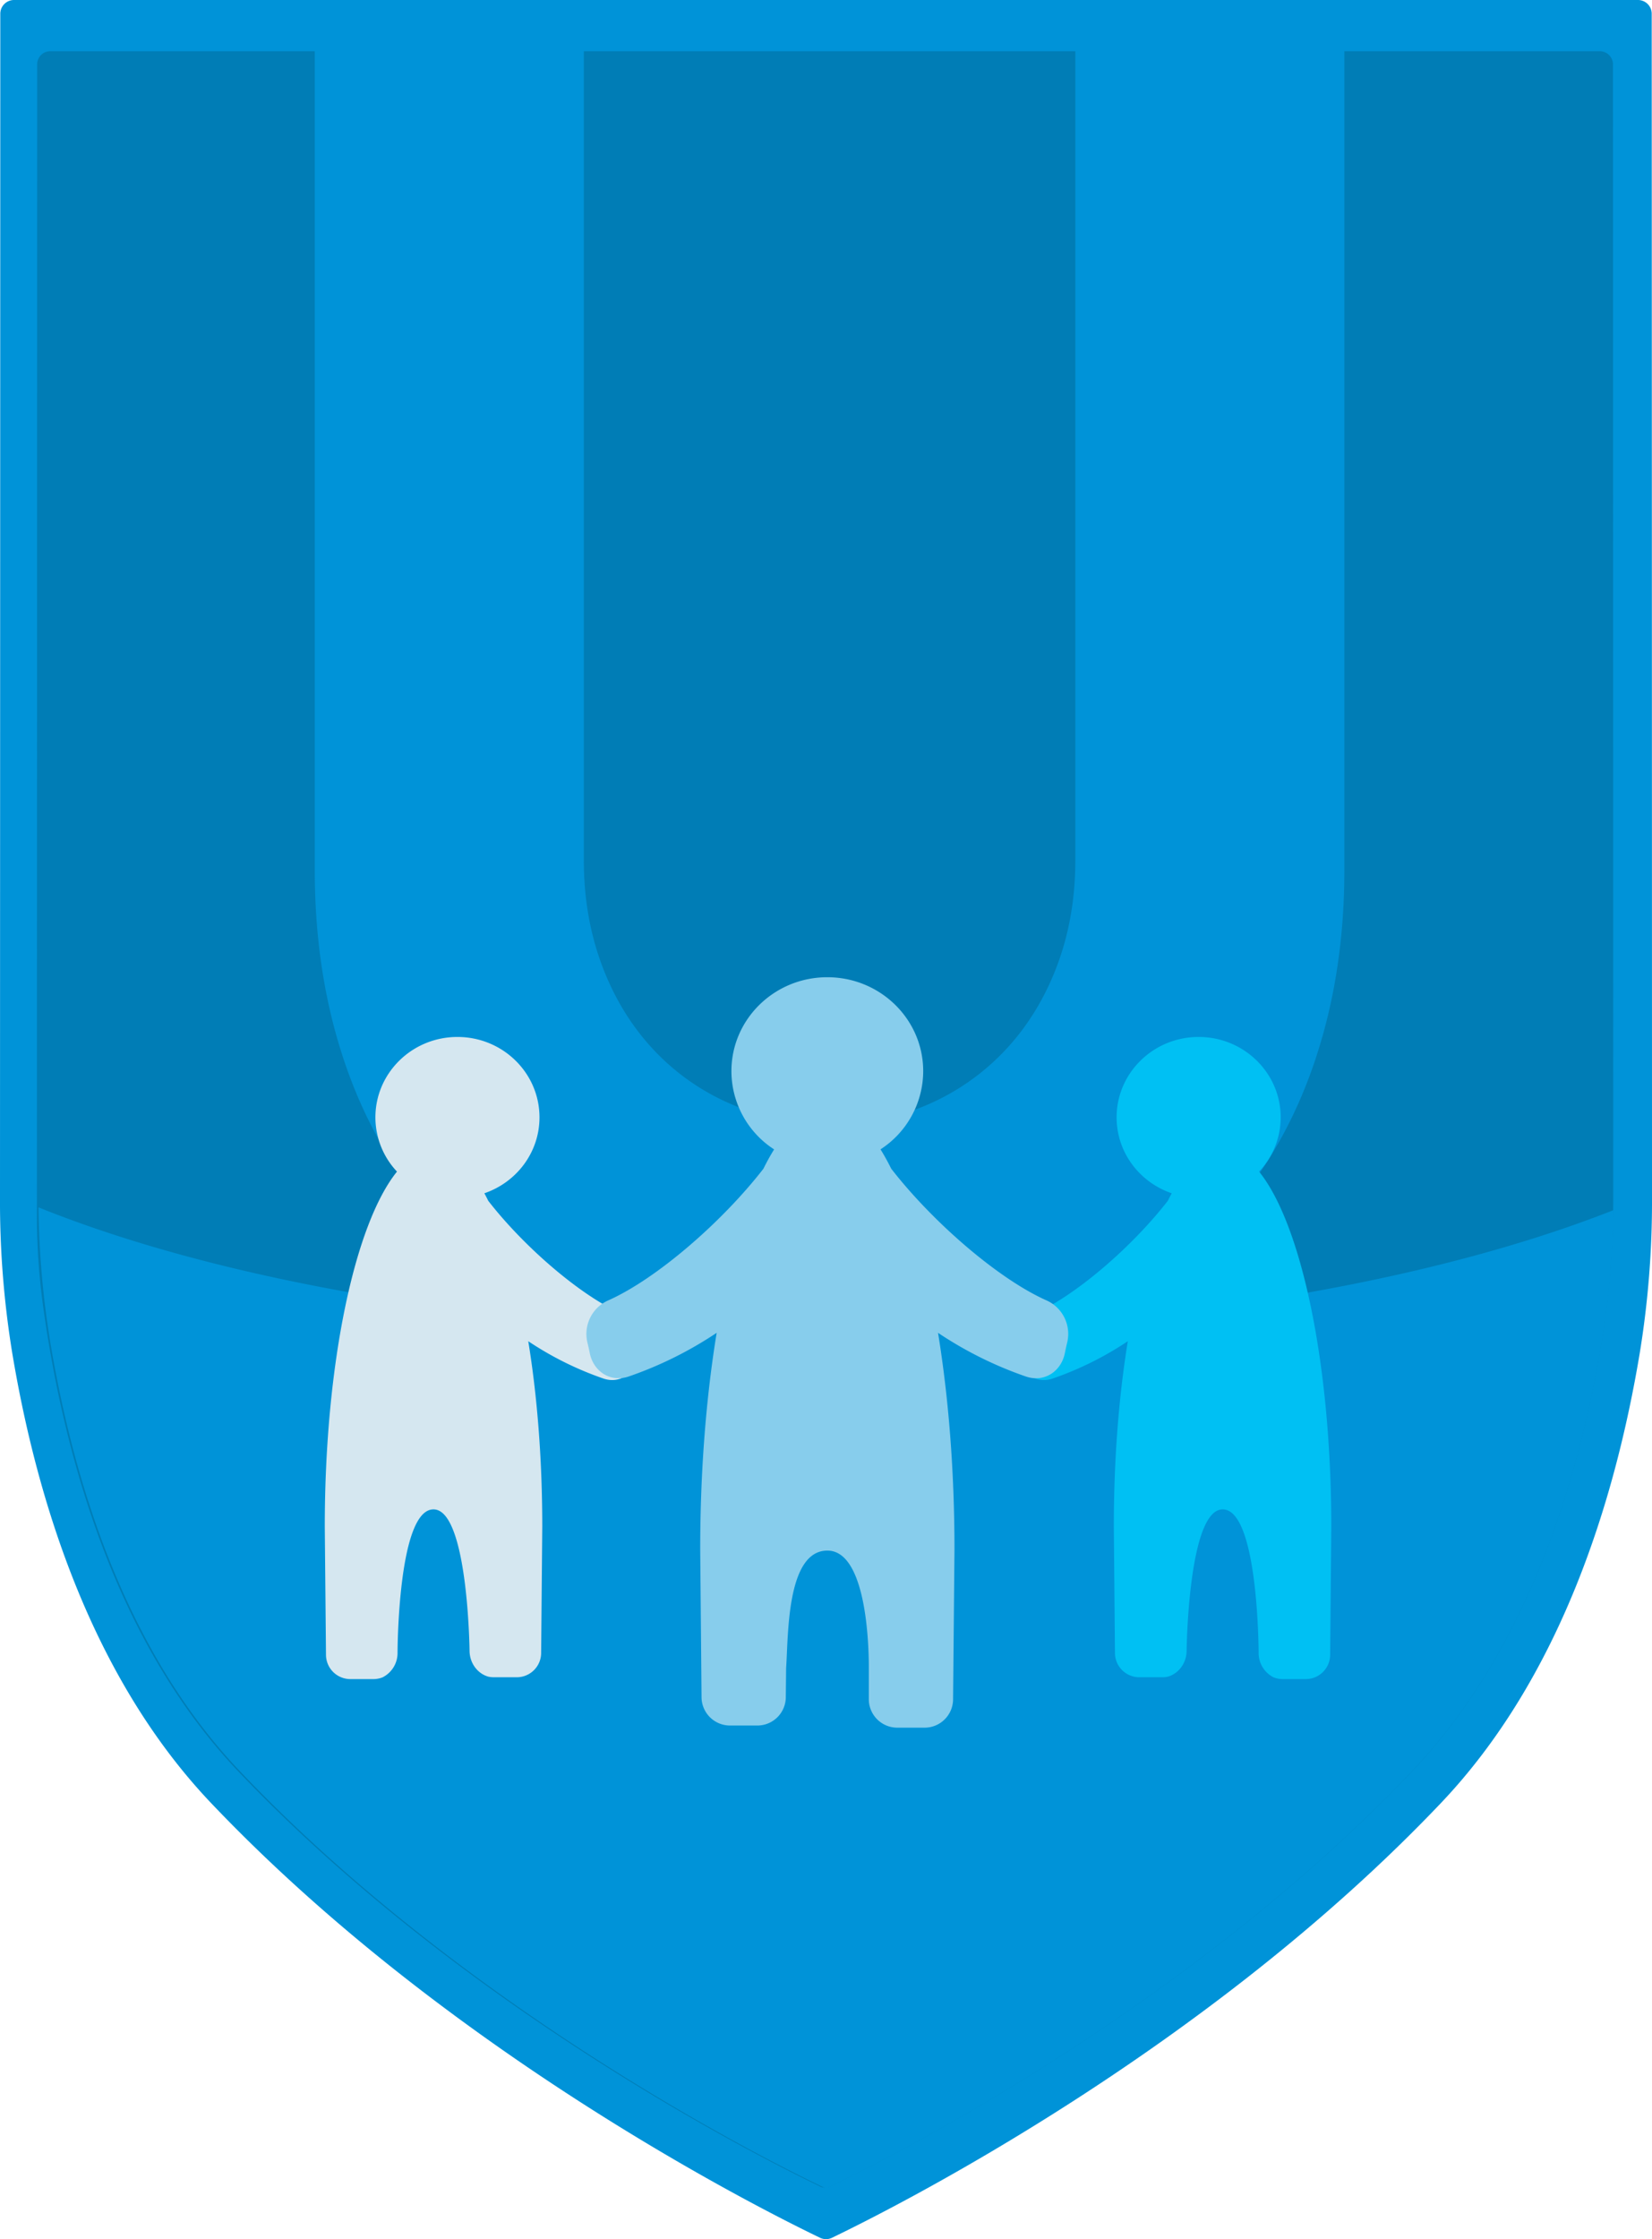 <svg id="Unity" xmlns="http://www.w3.org/2000/svg" viewBox="0 0 1179 1596.91"><defs><style>.cls-1{fill:#0093d8;}.cls-2{fill:#007db6;}.cls-3{fill:#00c0f3;}.cls-4{fill:#d5e7f0;}.cls-5{fill:#87cdec;}</style></defs><title>lined_coat-of-arms_unity</title><path class="cls-1" d="M1243.18,69.25H84.24a9.81,9.81,0,0,0-9.82,9.8c0,83.49-.17,676.39-.21,844.84a669.34,669.34,0,0,0,8.72,110.24c17.66,105.9,56.74,231.41,141.88,321,167.55,176.23,387.73,287.51,434.65,310.09a9.84,9.84,0,0,0,8.51,0c46.91-22.58,267.09-133.86,434.64-310.09,85.14-89.55,124.22-215.06,141.88-321a669.34,669.34,0,0,0,8.72-110.24c0-168.44-.17-761.34-.21-844.85A9.81,9.81,0,0,0,1243.18,69.25Z" transform="translate(-74.21 -69.25)"/><g id="Shield_-_Unity" data-name="Shield - Unity"><path class="cls-2" d="M1081.68,1332.78c81.33-85.45,118.67-205.21,135.53-306.26a637.73,637.73,0,0,0,8.33-105.19c0-160.73-.16-726.49-.2-806.18a9.36,9.36,0,0,0-9.38-9.35H110.09a9.75,9.75,0,0,0-1.88.19l-.16,0a10.5,10.5,0,0,0-1.59.5l-.12.06a9.6,9.6,0,0,0-2.19,1.34c-.06,0-.12.12-.19.17s-.32.28-.47.43a4.48,4.48,0,0,0-.36.4l-.25.26-.3.4c-.08.11-.16.21-.23.32a7.92,7.92,0,0,0-.42.69.22.22,0,0,0-.05.08c-.11.2-.21.42-.31.63l-.09.18a9.94,9.94,0,0,0-.54,1.73v0a9,9,0,0,0-.19,1.88c0,82-.18,681.05-.21,820a479.08,479.08,0,0,0,4.5,66.31c14.72,105.74,51.18,238.73,139.37,331.38,160.08,168.2,370.45,274.39,415.22,295.91a7.39,7.39,0,0,0,.88.36l.5.16.36.1a5.47,5.47,0,0,0,.68.14l.16,0c.26,0,.52.07.79.09h0a9.38,9.38,0,0,0,3.49-.89C711.3,1607.13,921.63,1501,1081.68,1332.78Z" transform="translate(-74.21 -69.25)"/><path class="cls-1" d="M245.25,1332.27c165.31,174,384.35,281.65,418.48,297.82,34.12-16.17,253.17-123.81,418.47-297.82,81.18-85.45,118.45-205.21,135.28-306.26a629.69,629.69,0,0,0,8.22-93.68c-97.67,38.52-229.25,66.83-379,79.61q55-25.58,94-66,46.15-48,69.54-113.24T1033.66,690V105.31h-192V682.57q0,40.62-12.92,75.08t-36.31,59.69A166.28,166.28,0,0,1,737,856.73q-32,14.16-70.16,14.16T596.1,856.73a164.37,164.37,0,0,1-56-39.39q-23.4-25.2-36.31-59.69t-12.93-75.08V105.31h-192V690q0,77.55,23.39,142.78T391.78,946q38.89,40.44,94,66c-152.35-13-285.89-42.1-384.06-81.66A631.54,631.54,0,0,0,110,1026C126.8,1127.05,164.07,1246.82,245.25,1332.27Z" transform="translate(-74.21 -69.25)"/><path class="cls-3" d="M972.8,904.83a56.43,56.43,0,0,0,15.41-38.68c0-31.67-26.21-57.35-58.55-57.35s-58.55,25.68-58.55,57.35c0,25.08,16.45,46.34,39.34,54.13-.94,1.73-1.87,3.53-2.79,5.38-25.4,32.71-65.41,67.26-94.7,80.32a22.38,22.38,0,0,0-12.77,25.67q.78,3.21,1.44,6.5c2.11,10.74,12.13,18.18,23.72,14.31a233.3,233.3,0,0,0,53.77-26.67c-6.39,39-10,84.15-10,132.22l.81,90.29a17.38,17.38,0,0,0,17.52,17.15h16.42a18.2,18.2,0,0,0,3.64-.38c7.75-2.07,13.56-9.64,13.56-18.67,0,0,1.15-100.67,25.74-100.67,25.51,0,25.65,102.15,25.65,102.15a19.43,19.43,0,0,0,10.66,17.63,17.66,17.66,0,0,0,6.47,1.25H1006a17.39,17.39,0,0,0,17.51-17.15l.81-91.6C1024.29,1041.29,1002.81,942,972.8,904.83Z" transform="translate(-74.21 -69.25)"/><path class="cls-4" d="M357.53,904.83a56.46,56.46,0,0,1-15.4-38.68c0-31.67,26.21-57.35,58.55-57.35s58.55,25.68,58.55,57.35c0,25.08-16.45,46.34-39.34,54.13.94,1.73,1.87,3.53,2.78,5.38,25.4,32.71,65.42,67.26,94.71,80.32a22.39,22.39,0,0,1,12.77,25.67q-.78,3.21-1.44,6.5c-2.11,10.74-12.14,18.18-23.73,14.31a233.44,233.44,0,0,1-53.76-26.67c6.38,39,10,84.15,10,132.22l-.81,90.29a17.38,17.38,0,0,1-17.51,17.15H426.51a18.17,18.17,0,0,1-3.63-.38c-7.75-2.07-13.56-9.64-13.56-18.67,0,0-1.15-100.67-25.74-100.67-25.52,0-25.65,102.15-25.65,102.15a19.42,19.42,0,0,1-10.67,17.63,17.62,17.62,0,0,1-6.47,1.25H324.37a17.39,17.39,0,0,1-17.51-17.15L306,1158C306,1041.29,327.52,942,357.53,904.83Z" transform="translate(-74.21 -69.25)"/><path class="cls-5" d="M820.94,996.62c-34.23-15.26-81-55.64-110.69-93.87q-3.72-7.5-7.64-13.79a66.62,66.62,0,0,0,30.47-55.76c0-37-30.64-67-68.44-67s-68.43,30-68.43,67A66.59,66.59,0,0,0,626.68,889q-3.93,6.28-7.64,13.79c-29.69,38.23-76.46,78.62-110.69,93.87a26.17,26.17,0,0,0-14.93,30q.91,3.75,1.69,7.59c2.46,12.55,14.18,21.25,27.72,16.73a272.66,272.66,0,0,0,62.85-31.17c-7.47,45.64-11.74,98.35-11.74,154.54l.95,105.53a20.32,20.32,0,0,0,20.46,20h19.2a20.32,20.32,0,0,0,20.47-20l.23-21.13c1.6-21.62,0-83.63,29.45-83.63s29.55,75.18,29.57,82.94v23.35a20.32,20.32,0,0,0,20.47,20h19.2a20.32,20.32,0,0,0,20.46-20l1-107.06c0-56.19-4.28-108.9-11.74-154.54A272.79,272.79,0,0,0,806.45,1051c13.55,4.52,25.27-4.18,27.73-16.73q.78-3.84,1.68-7.59A26.17,26.17,0,0,0,820.94,996.62Z" transform="translate(-74.21 -69.25)"/></g></svg>